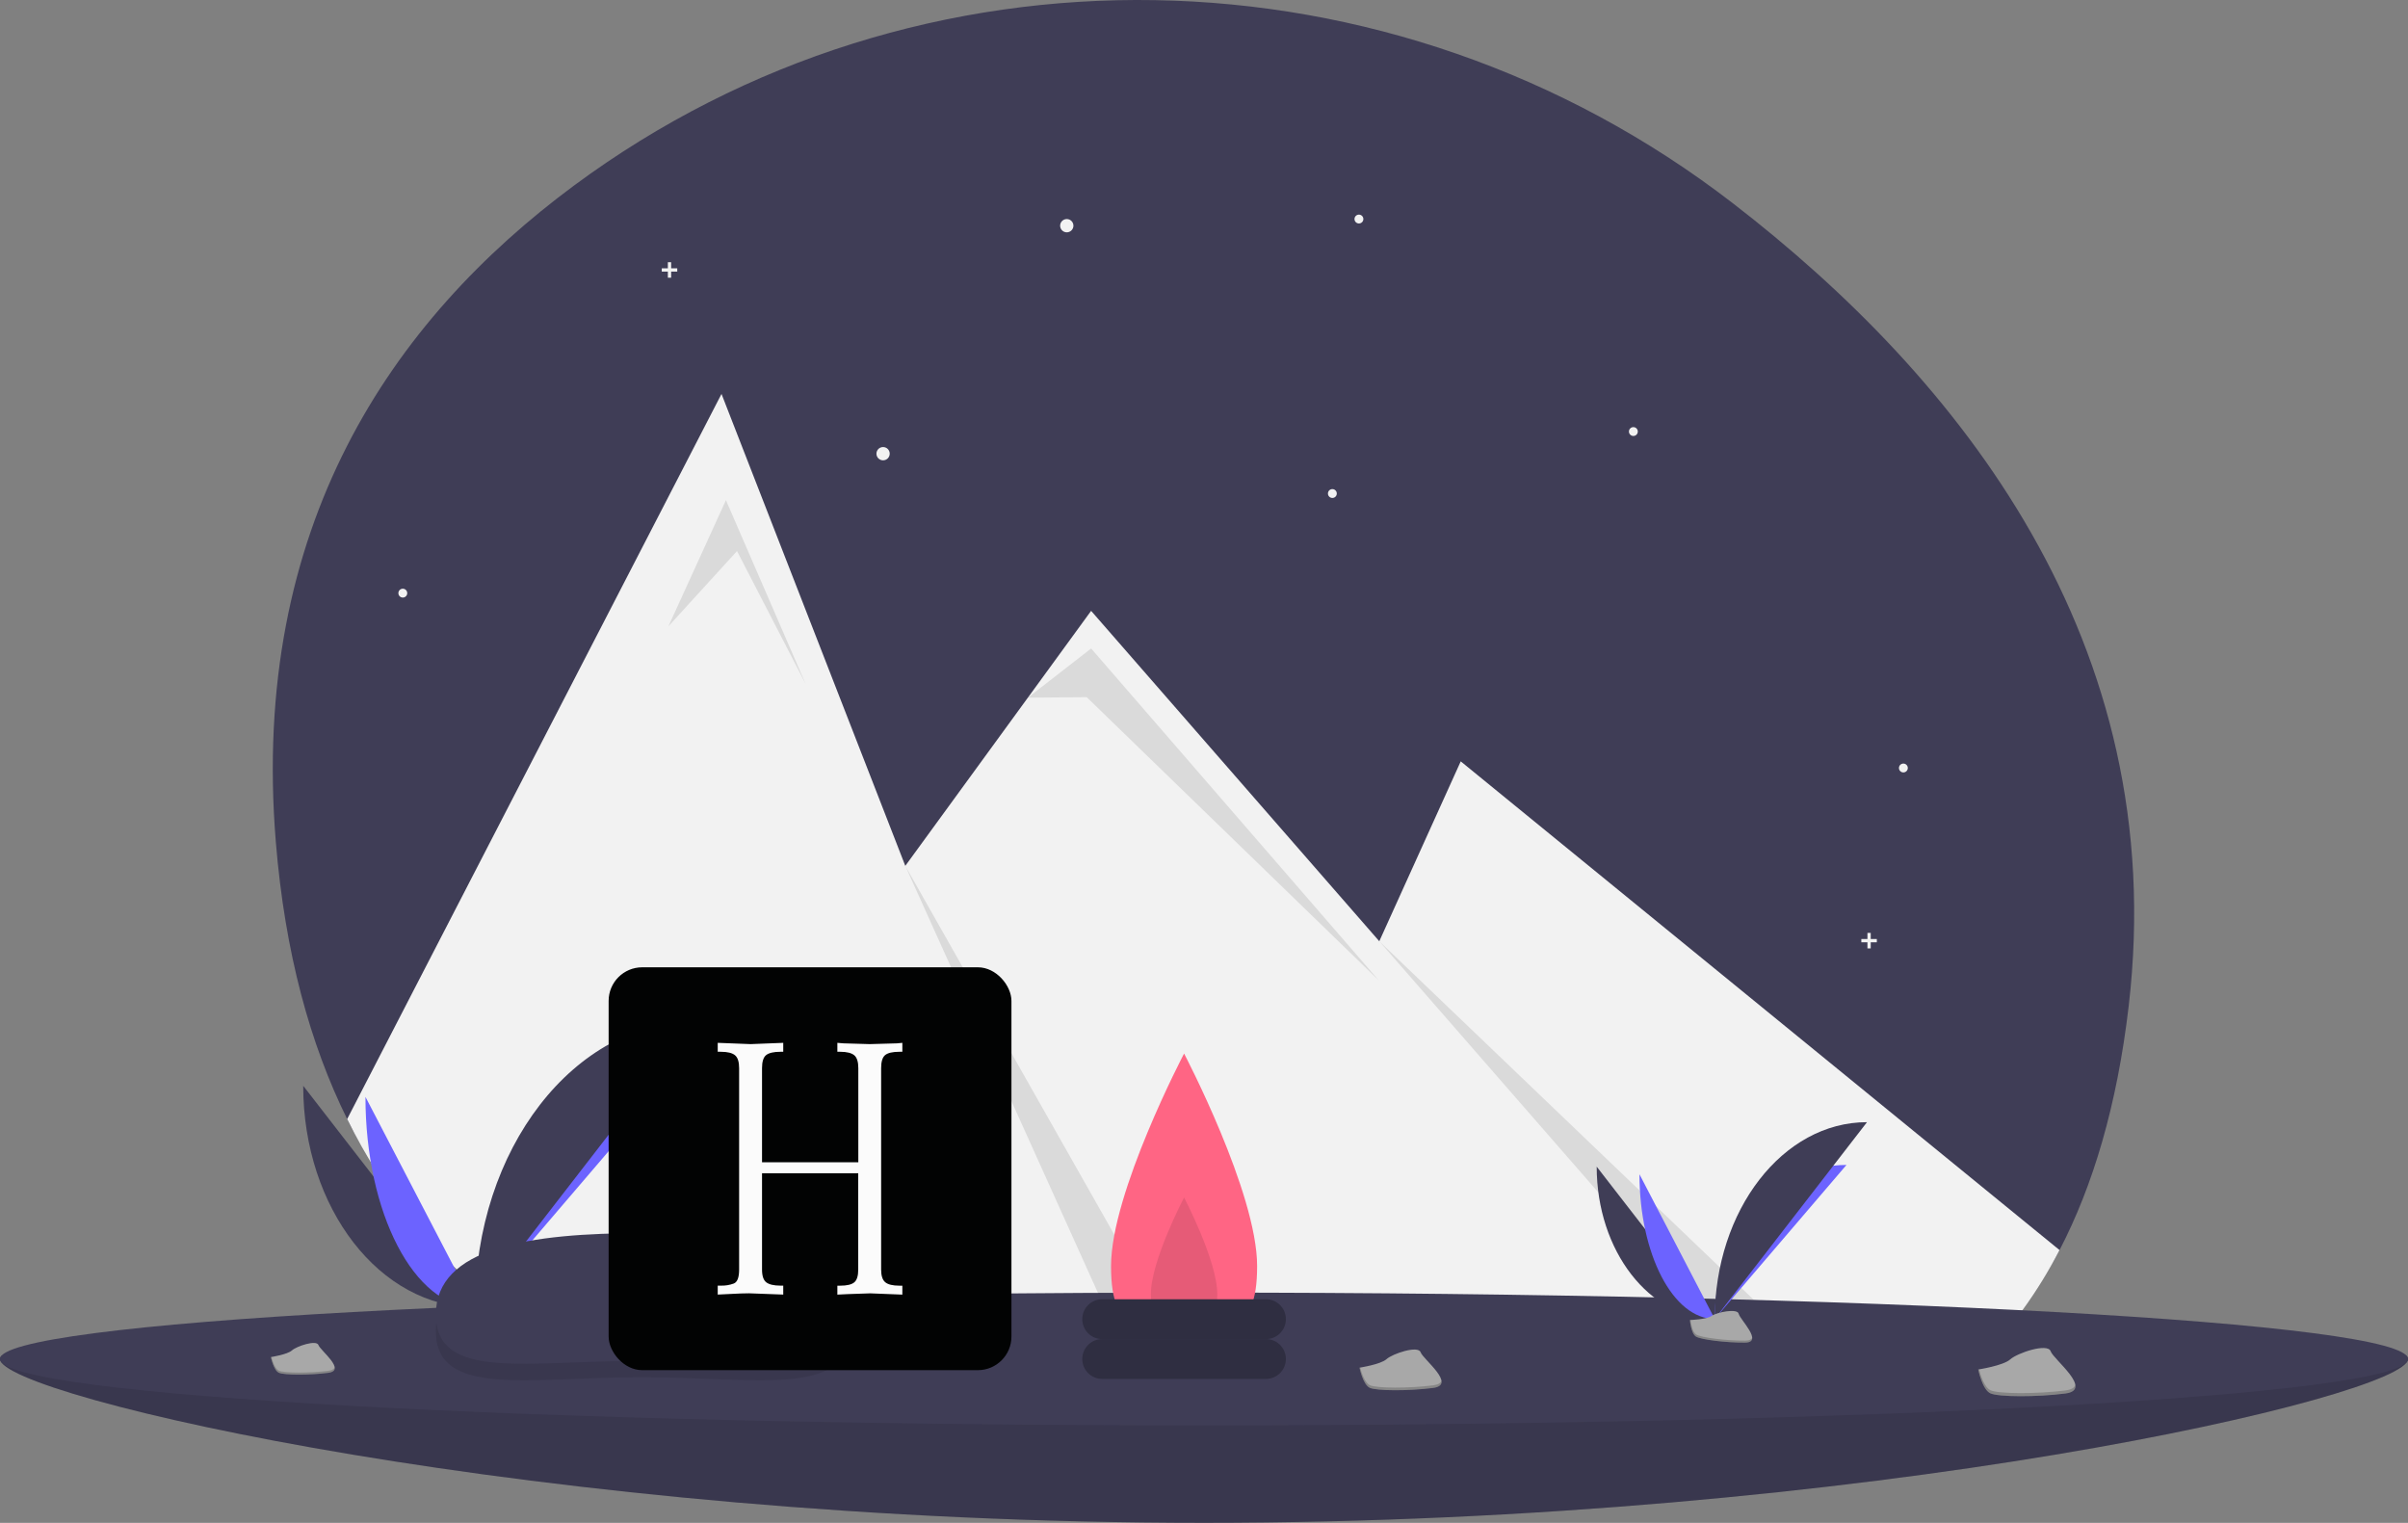 <svg width="1088" height="688" viewBox="0 0 1088 688" fill="none" xmlns="http://www.w3.org/2000/svg">
<rect x="0" y="0" width="1088" height="688" fill="#808080" stroke="none"/>
<g clip-path="url(#clip0_9226_317735)">
<path d="M961.81 454.442C956.54 499.592 945.59 535.842 930.56 564.752C910.56 603.272 876.35 618.792 845.79 635.032C836.959 639.716 827.778 643.708 818.33 646.972C762.72 666.272 700.48 661.152 651.59 650.962C617.299 643.809 582.492 639.408 547.5 637.802C537.52 637.352 527.53 637.129 517.53 637.132C502.11 637.152 224.46 642.422 156.86 505.562C140.17 471.802 128.73 430.562 124.62 380.292C112.99 238.172 176.91 144.832 259.36 83.822C415.33 -31.588 629.12 -26.748 782.79 91.702C885.15 170.602 980.99 290.012 961.81 454.442Z" fill="#3F3D56"/>
<path d="M930.559 564.752C910.559 603.272 883.349 628.792 852.789 645.032C843.959 649.716 834.778 653.708 825.329 656.972C769.719 676.272 707.479 671.152 658.589 660.962C624.299 653.809 589.491 649.408 554.499 647.802C544.519 647.352 534.529 647.129 524.529 647.132C509.109 647.152 493.693 647.725 478.279 648.852C378.109 656.212 224.459 642.422 156.859 505.562L325.999 177.962L388.949 339.581L409.039 391.171L464.409 315.191L492.999 275.962L623.199 425.232L659.999 343.962L914.779 551.881L928.989 563.471L930.559 564.752Z" fill="#F2F2F2"/>
<path opacity="0.1" d="M302 282.962L328 225.962L364 308.962L333 248.962L302 282.962Z" fill="black"/>
<path opacity="0.1" d="M554.499 647.802C544.519 647.352 534.529 647.129 524.529 647.132L409.039 391.172L554.499 647.802Z" fill="black"/>
<path opacity="0.1" d="M464.414 315.191L493.003 292.962L623.003 442.962L491.003 314.962L464.414 315.191Z" fill="black"/>
<path opacity="0.1" d="M852.793 645.032C843.962 649.716 834.781 653.708 825.333 656.972L623.203 425.232L852.793 645.032Z" fill="black"/>
<path d="M482 104.962C483.657 104.962 485 103.619 485 101.962C485 100.305 483.657 98.962 482 98.962C480.343 98.962 479 100.305 479 101.962C479 103.619 480.343 104.962 482 104.962Z" fill="#F2F2F2"/>
<path d="M399 207.962C400.657 207.962 402 206.619 402 204.962C402 203.305 400.657 201.962 399 201.962C397.343 201.962 396 203.305 396 204.962C396 206.619 397.343 207.962 399 207.962Z" fill="#F2F2F2"/>
<path d="M602 224.962C603.105 224.962 604 224.067 604 222.962C604 221.857 603.105 220.962 602 220.962C600.895 220.962 600 221.857 600 222.962C600 224.067 600.895 224.962 602 224.962Z" fill="#F2F2F2"/>
<path d="M182 269.962C183.105 269.962 184 269.067 184 267.962C184 266.857 183.105 265.962 182 265.962C180.895 265.962 180 266.857 180 267.962C180 269.067 180.895 269.962 182 269.962Z" fill="#F2F2F2"/>
<path d="M614 100.962C615.105 100.962 616 100.067 616 98.962C616 97.857 615.105 96.962 614 96.962C612.895 96.962 612 97.857 612 98.962C612 100.067 612.895 100.962 614 100.962Z" fill="#F2F2F2"/>
<path d="M738 196.962C739.105 196.962 740 196.067 740 194.962C740 193.857 739.105 192.962 738 192.962C736.895 192.962 736 193.857 736 194.962C736 196.067 736.895 196.962 738 196.962Z" fill="#F2F2F2"/>
<path d="M860 348.962C861.105 348.962 862 348.067 862 346.962C862 345.857 861.105 344.962 860 344.962C858.895 344.962 858 345.857 858 346.962C858 348.067 858.895 348.962 860 348.962Z" fill="#F2F2F2"/>
<path d="M306 121.222H303.24V118.462H301.76V121.222H299V122.7H301.76V125.459H303.24V122.7H306V121.222Z" fill="#F2F2F2"/>
<path d="M848 424.222H845.24V421.462H843.76V424.222H841V425.7H843.76V428.459H845.24V425.7H848V424.222Z" fill="#F2F2F2"/>
<path d="M1088 613.962C1088 630.531 844.443 687.962 544 687.962C243.557 687.962 0 630.531 0 613.962C0 597.393 243.557 627.962 544 627.962C844.443 627.962 1088 597.394 1088 613.962Z" fill="#3F3D56"/>
<path opacity="0.1" d="M1088 613.962C1088 630.531 844.443 687.962 544 687.962C243.557 687.962 0 630.531 0 613.962C0 597.393 243.557 627.962 544 627.962C844.443 627.962 1088 597.394 1088 613.962Z" fill="black"/>
<path d="M544 643.962C844.443 643.962 1088 630.531 1088 613.962C1088 597.393 844.443 583.962 544 583.962C243.557 583.962 0 597.393 0 613.962C0 630.531 243.557 643.962 544 643.962Z" fill="#3F3D56"/>
<path d="M568 571.962C568 605.099 553.225 595.962 535 595.962C516.775 595.962 502 605.099 502 571.962C502 538.825 535 475.962 535 475.962C535 475.962 568 538.825 568 571.962Z" fill="#FF6584"/>
<path opacity="0.1" d="M550 584.641C550 599.703 543.284 595.55 535 595.55C526.716 595.55 520 599.703 520 584.641C520 569.579 535 541.005 535 541.005C535 541.005 550 569.581 550 584.641Z" fill="black"/>
<path d="M572 604.962H498C493.029 604.962 489 608.991 489 613.962C489 618.933 493.029 622.962 498 622.962H572C576.971 622.962 581 618.933 581 613.962C581 608.991 576.971 604.962 572 604.962Z" fill="#2F2E41"/>
<path d="M572 586.962H498C493.029 586.962 489 590.991 489 595.962C489 600.933 493.029 604.962 498 604.962H572C576.971 604.962 581 600.933 581 595.962C581 590.991 576.971 586.962 572 586.962Z" fill="#2F2E41"/>
<path d="M137 490.528C137 545.871 171.719 590.654 214.626 590.654Z" fill="#3F3D56"/>
<path d="M214.625 590.654C214.625 534.689 253.37 489.403 301.251 489.403Z" fill="#6C63FF"/>
<path d="M165.125 495.545C165.125 548.115 187.265 590.654 214.625 590.654Z" fill="#6C63FF"/>
<path d="M214.625 590.654C214.625 519.143 259.408 461.277 314.751 461.277Z" fill="#3F3D56"/>
<path d="M198.297 591.36C198.297 591.36 209.306 591.021 212.623 588.66C215.94 586.299 229.557 583.477 230.38 587.265C231.203 591.053 246.924 606.109 234.495 606.21C222.066 606.311 205.616 604.274 202.305 602.257C198.994 600.24 198.297 591.36 198.297 591.36Z" fill="#A8A8A8"/>
<path opacity="0.2" d="M234.718 604.89C222.289 604.99 205.839 602.954 202.528 600.937C200.006 599.401 199.001 593.889 198.665 591.346L198.297 591.36C198.297 591.36 198.997 600.239 202.306 602.26C205.615 604.281 222.067 606.313 234.496 606.213C238.084 606.184 239.323 604.908 239.255 603.013C238.757 604.155 237.388 604.868 234.718 604.89Z" fill="black"/>
<path d="M721.43 527.062C721.43 565.091 745.287 595.862 774.771 595.862Z" fill="#3F3D56"/>
<path d="M774.766 595.863C774.766 557.407 801.389 526.288 834.291 526.288Z" fill="#6C63FF"/>
<path d="M740.758 530.509C740.758 566.633 755.971 595.863 774.772 595.863Z" fill="#6C63FF"/>
<path d="M774.766 595.863C774.766 546.724 805.539 506.963 843.566 506.963Z" fill="#3F3D56"/>
<path d="M763.547 596.348C763.547 596.348 771.112 596.115 773.391 594.492C775.67 592.869 785.027 590.93 785.591 593.534C786.155 596.138 796.959 606.483 788.419 606.552C779.879 606.621 768.575 605.222 766.3 603.836C764.025 602.45 763.547 596.348 763.547 596.348Z" fill="#A8A8A8"/>
<path opacity="0.2" d="M788.573 605.645C780.033 605.714 768.729 604.315 766.454 602.929C764.721 601.873 764.031 598.086 763.8 596.339L763.547 596.349C763.547 596.349 764.026 602.449 766.302 603.836C768.578 605.223 779.881 606.621 788.421 606.552C790.886 606.532 791.738 605.652 791.691 604.352C791.348 605.14 790.408 605.63 788.573 605.645Z" fill="black"/>
<path d="M893.812 618.699C893.812 618.699 905.172 616.97 908.312 614.108C911.453 611.246 925.203 606.62 926.53 610.441C927.857 614.262 946.024 627.888 933.163 629.548C920.302 631.208 903.01 631.157 899.328 629.483C895.646 627.809 893.812 618.699 893.812 618.699Z" fill="#A8A8A8"/>
<path opacity="0.2" d="M933.227 628.154C920.367 629.813 903.073 629.763 899.391 628.089C896.591 626.814 894.856 621.231 894.191 618.639L893.812 618.7C893.812 618.7 895.645 627.809 899.328 629.483C903.011 631.157 920.303 631.208 933.163 629.548C936.875 629.069 937.999 627.592 937.692 625.642C937.317 626.888 935.99 627.798 933.227 628.154Z" fill="black"/>
<path d="M614.258 617.881C614.258 617.881 623.845 616.422 626.495 614.006C629.145 611.59 640.75 607.686 641.869 610.911C642.988 614.136 658.321 625.636 647.469 627.036C636.617 628.436 622.021 628.394 618.914 626.981C615.807 625.568 614.258 617.881 614.258 617.881Z" fill="#A8A8A8"/>
<path opacity="0.2" d="M647.523 625.856C636.67 627.256 622.075 627.214 618.968 625.801C616.601 624.725 615.141 620.013 614.578 617.825L614.258 617.876C614.258 617.876 615.805 625.563 618.913 626.976C622.021 628.389 636.613 628.432 647.468 627.031C650.601 626.631 651.549 625.38 651.29 623.731C650.976 624.788 649.855 625.556 647.523 625.856Z" fill="black"/>
<path d="M122.391 613.09C122.391 613.09 129.854 611.954 131.918 610.074C133.982 608.194 143.018 605.154 143.887 607.665C144.756 610.176 156.695 619.128 148.245 620.218C139.795 621.308 128.434 621.275 126.015 620.175C123.596 619.075 122.391 613.09 122.391 613.09Z" fill="#A8A8A8"/>
<path opacity="0.2" d="M148.287 619.302C139.838 620.392 128.476 620.359 126.057 619.259C124.215 618.421 123.078 614.753 122.64 613.05L122.391 613.09C122.391 613.09 123.591 619.074 126.015 620.175C128.439 621.276 139.796 621.308 148.245 620.218C150.684 619.903 151.422 618.933 151.221 617.652C150.975 618.47 150.102 619.068 148.287 619.302Z" fill="black"/>
<path opacity="0.1" d="M383.704 601.318C383.704 631.538 341.58 622.191 290.004 622.191C238.428 622.191 196.93 631.538 196.93 601.318C196.93 571.098 239.048 564.525 290.624 564.525C342.2 564.525 383.704 571.098 383.704 601.318Z" fill="black"/>
<path d="M383.704 593.881C383.704 624.101 341.58 614.754 290.004 614.754C238.428 614.754 196.93 624.101 196.93 593.881C196.93 563.661 239.044 557.081 290.62 557.081C342.196 557.081 383.704 563.657 383.704 593.881Z" fill="#3F3D56"/>
<rect x="275" y="437" width="182" height="182" rx="15.167" fill="#020303"/>
<path d="M387.81 482.552C387.81 479.714 387.191 477.743 385.953 476.723C384.714 475.703 382.617 475.165 379.66 475.165H378.342V471.125L381.099 471.356L392.964 471.702L405.309 471.356L407.706 471.125V475.165H406.387C403.271 475.165 401.114 475.675 399.915 476.675C398.717 477.675 398.118 479.637 398.118 482.571V573.554C398.118 576.33 398.737 578.238 399.975 579.277C401.214 580.316 403.351 580.835 406.387 580.835H407.706V584.875L393.204 584.298L383.136 584.644L378.342 584.875V580.835H379.621C382.657 580.835 384.774 580.335 385.973 579.335C387.171 578.334 387.77 576.411 387.77 573.563V530.049H344.304V573.544C344.304 576.404 344.943 578.328 346.222 579.315C347.5 580.303 349.618 580.803 352.574 580.816H353.892V584.856L338.432 584.279C336.354 584.279 333.637 584.384 330.282 584.567C326.926 584.75 324.928 584.856 324.289 584.856V580.816H325.687C327.692 580.881 329.69 580.554 331.56 579.854C333.158 579.213 333.957 577.113 333.957 573.554V482.571C333.957 479.711 333.338 477.765 332.099 476.733C330.861 475.694 328.724 475.165 325.687 475.165H324.289V471.125L339.151 471.702L353.892 471.125V475.165H352.574C349.578 475.165 347.4 475.675 346.162 476.665C344.924 477.656 344.304 479.637 344.304 482.552V525.086H387.81V482.552Z" fill="#FBFBFB"/>
</g>
<defs>
<clipPath id="clip0_9226_317735">
<rect width="1088" height="687.962" fill="white"/>
</clipPath>
</defs>
</svg>
